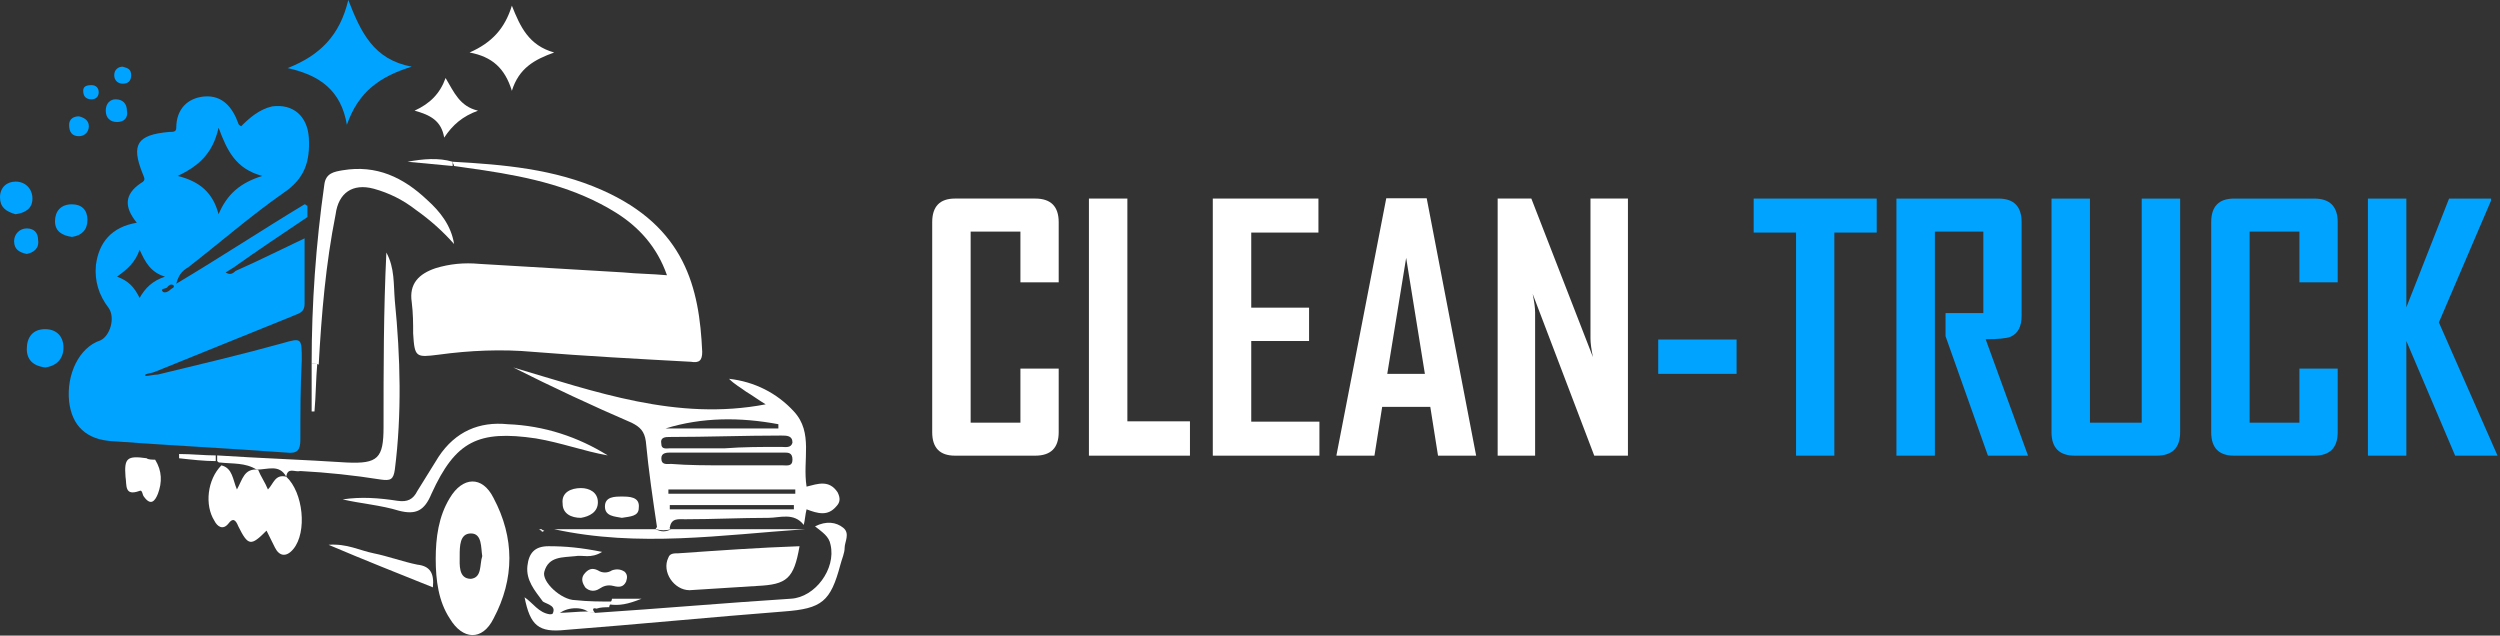 <svg width="177" height="45" viewBox="0 0 177 45" fill="none" xmlns="http://www.w3.org/2000/svg">
<rect x="0" y="0" width="177" height="45" fill="#333333" stroke="none"/>
<path d="M122.95 26.469H117.402V24.038H122.95V26.469Z" fill="#00A3FF"/>
<path d="M132.872 16.466H129.871V32.261H127.161V16.466H124.16V14.059H132.872V16.466Z" fill="#00A3FF"/>
<path d="M143.584 32.261H140.746L137.745 23.805C137.745 23.805 137.745 23.259 137.745 22.166H140.42V16.396H136.989V32.261H134.267V14.059H141.49C142.584 14.059 143.13 14.617 143.13 15.733V22.352C143.13 23.119 142.871 23.616 142.351 23.84C142.072 23.957 141.483 24.015 140.583 24.015L143.584 32.261Z" fill="#00A3FF"/>
<path d="M154.354 30.598C154.354 31.707 153.796 32.261 152.679 32.261H146.899C145.798 32.261 145.247 31.707 145.247 30.598V14.059H147.969V29.923H151.633V14.059H154.354V30.598Z" fill="#00A3FF"/>
<path d="M165.509 30.598C165.509 31.707 164.954 32.261 163.845 32.261H158.169C157.092 32.261 156.553 31.707 156.553 30.598V15.733C156.553 14.617 157.092 14.059 158.169 14.059H163.845C164.954 14.059 165.509 14.617 165.509 15.733V19.991H162.799V16.396H159.274V29.923H162.799V26.097H165.509V30.598Z" fill="#00A3FF"/>
<path d="M176.826 32.261H173.825L170.37 24.143V32.261H167.649V14.059H170.37V21.758L173.394 14.059H176.372V14.187L172.673 22.828L176.826 32.261Z" fill="#00A3FF"/>
<path d="M74.956 30.598C74.956 31.707 74.401 32.261 73.293 32.261H67.617C66.539 32.261 66 31.707 66 30.598V15.733C66 14.617 66.539 14.058 67.617 14.058H73.293C74.401 14.058 74.956 14.617 74.956 15.733V19.99H72.246V16.396H68.722V29.923H72.246V26.097H74.956V30.598Z" fill="white"/>
<path d="M84.249 32.261H77.096V14.058H79.818V29.83H84.249V32.261Z" fill="white"/>
<path d="M93.415 32.261H85.866V14.058H93.345V16.466H88.588V21.782H92.682V24.143H88.588V29.853H93.415V32.261Z" fill="white"/>
<path d="M104.511 32.261H101.812L101.265 28.807H97.858L97.311 32.261H94.624V32.215L98.148 14.035H101.01L104.511 32.261ZM100.882 26.469L99.556 18.257L98.218 26.469H100.882Z" fill="white"/>
<path d="M115.258 32.261H112.873L108.512 20.805C108.628 21.363 108.686 21.801 108.686 22.119V32.261H106.034V14.058H108.419L112.78 25.282C112.664 24.724 112.606 24.286 112.606 23.968V14.058H115.258V32.261Z" fill="white"/>
<g clip-path="url(#clip0_32482_752)">
<path d="M21.565 16.875C21.565 18.381 21.565 19.988 21.565 21.495C21.565 22.198 21.066 22.198 20.667 22.399C17.472 23.705 14.177 25.011 10.983 26.317C10.783 26.417 10.483 26.417 10.284 26.517V26.618C10.583 26.618 10.883 26.517 11.182 26.517C14.078 25.814 17.073 25.111 19.968 24.308C21.365 23.906 21.365 23.906 21.365 25.513C21.266 27.421 21.266 29.33 21.266 31.138C21.266 31.841 21.066 32.142 20.267 32.042C16.174 31.741 12.081 31.54 7.988 31.238C6.091 31.138 5.093 30.134 4.893 28.426C4.693 26.517 5.592 24.609 7.089 24.107C7.788 23.805 8.187 22.5 7.688 21.796C6.989 20.892 6.69 19.888 6.79 18.783C6.989 17.176 7.888 16.071 9.685 15.77C8.786 14.665 8.786 13.761 9.984 12.957C10.384 12.756 10.184 12.555 10.084 12.254C9.286 10.245 9.685 9.542 11.981 9.341C12.28 9.341 12.48 9.341 12.48 9.04C12.48 7.734 13.279 6.93 14.477 6.83C15.775 6.729 16.474 7.633 16.873 8.738C16.873 8.738 16.873 8.839 17.073 8.939C17.672 8.337 18.37 7.734 19.269 7.533C20.766 7.332 21.765 8.236 21.865 9.743C21.964 11.45 21.565 12.656 20.068 13.66C17.771 15.267 15.575 17.176 13.379 18.884C13.079 19.084 12.68 19.285 12.48 20.089C15.675 18.18 18.57 16.272 21.565 14.464C21.665 14.464 21.665 14.564 21.765 14.564C21.765 14.866 21.765 15.066 21.765 15.368C19.968 16.573 18.171 17.779 16.474 18.984C16.274 19.084 16.174 19.185 15.974 19.285C16.274 19.486 16.474 19.386 16.673 19.185C18.271 18.482 19.868 17.678 21.565 16.875ZM11.881 20.29C11.781 20.491 11.382 20.39 11.482 20.591C11.582 20.792 11.881 20.692 12.081 20.491C12.181 20.39 12.38 20.39 12.28 20.189C12.081 20.089 11.981 20.189 11.881 20.29ZM15.475 9.04C15.076 10.848 14.078 11.752 12.58 12.455C14.177 12.857 15.076 13.66 15.475 15.167C16.074 13.761 16.973 12.957 18.57 12.455C16.673 11.953 16.074 10.647 15.475 9.04ZM8.287 19.587C9.086 19.888 9.485 20.29 9.885 21.093C10.284 20.39 10.783 19.888 11.681 19.587C10.683 19.285 10.284 18.582 9.885 17.678C9.585 18.582 8.986 19.084 8.287 19.587Z" fill="#00A3FF"/>
<path d="M20.366 4.821C22.662 3.917 24.06 2.511 24.659 0C25.558 2.31 26.456 4.219 29.152 4.721C26.855 5.424 25.358 6.529 24.559 8.839C24.16 6.429 22.662 5.324 20.366 4.821Z" fill="#00A3FF"/>
<path d="M3.195 26.016C2.397 25.915 1.897 25.514 1.897 24.71C1.897 23.906 2.297 23.304 3.195 23.304C3.994 23.304 4.493 23.806 4.493 24.61C4.493 25.413 3.994 25.915 3.195 26.016Z" fill="#00A3FF"/>
<path d="M1.098 15.168C0.399 14.967 0 14.665 0 13.962C0 13.259 0.499 12.857 1.098 12.857C1.797 12.857 2.296 13.36 2.296 14.063C2.296 14.766 1.797 15.067 1.098 15.168Z" fill="#00A3FF"/>
<path d="M5.092 16.775C4.393 16.675 3.894 16.373 3.894 15.67C3.894 14.967 4.293 14.465 5.092 14.465C5.79 14.465 6.19 14.867 6.19 15.57C6.19 16.273 5.79 16.675 5.092 16.775Z" fill="#00A3FF"/>
<path d="M1.897 17.979C1.397 17.878 0.998 17.678 0.998 17.075C0.998 16.573 1.397 16.171 1.897 16.171C2.396 16.171 2.695 16.472 2.695 16.974C2.795 17.577 2.396 17.878 1.897 17.979Z" fill="#00A3FF"/>
<path d="M8.286 8.638C7.787 8.638 7.487 8.337 7.487 7.835C7.487 7.333 7.787 7.031 8.186 7.031C8.685 7.031 8.985 7.333 8.985 7.835C9.085 8.337 8.785 8.638 8.286 8.638Z" fill="#00A3FF"/>
<path d="M5.591 8.236C5.991 8.337 6.29 8.538 6.29 8.939C6.29 9.341 5.991 9.643 5.591 9.643C5.092 9.643 4.893 9.341 4.893 8.839C4.893 8.437 5.192 8.236 5.591 8.236Z" fill="#00A3FF"/>
<path d="M8.686 4.721C9.085 4.821 9.285 4.922 9.285 5.323C9.285 5.725 9.085 5.926 8.686 5.926C8.386 5.926 8.087 5.725 8.087 5.323C8.087 4.922 8.386 4.721 8.686 4.721Z" fill="#00A3FF"/>
<path d="M6.49 6.027C6.789 6.027 6.989 6.228 6.989 6.53C6.989 6.831 6.789 7.032 6.49 7.032C6.09 7.032 5.891 6.831 5.891 6.429C5.891 6.128 6.09 6.027 6.49 6.027Z" fill="#00A3FF"/>
<path d="M32.046 11.451C35.64 11.652 39.234 11.953 42.629 13.46C48.519 16.072 49.517 20.391 49.717 24.911C49.717 25.514 49.517 25.715 48.918 25.614C45.224 25.413 41.431 25.212 37.737 24.911C35.54 24.71 33.244 24.811 31.048 25.112C29.451 25.313 29.351 25.313 29.251 23.605C29.251 22.902 29.251 22.199 29.151 21.395C28.951 20.09 29.65 19.386 30.848 18.985C31.846 18.683 32.845 18.583 33.943 18.683C37.337 18.884 40.732 19.085 44.126 19.286C45.124 19.386 46.123 19.386 47.221 19.487C46.522 17.478 45.224 16.072 43.627 15.067C40.732 13.259 37.537 12.556 34.242 12.054C33.544 11.953 32.845 11.853 32.146 11.752C32.146 11.652 32.046 11.552 32.046 11.451Z" fill="white"/>
<path d="M46.523 37.366C46.223 35.357 45.924 33.348 45.724 31.239C45.624 30.536 45.325 30.234 44.726 29.933C41.931 28.728 39.135 27.422 36.34 26.016C42.13 27.723 47.92 29.833 54.21 28.627C53.711 28.326 53.312 28.025 52.812 27.723C52.413 27.422 52.014 27.221 51.614 26.819C53.411 27.02 55.009 27.824 56.207 29.13C57.604 30.636 56.806 32.545 57.105 34.453C57.904 34.252 58.703 33.951 59.302 34.855C59.501 35.257 59.501 35.558 59.202 35.859C58.603 36.562 57.904 36.362 57.105 36.06C57.005 36.462 57.005 36.763 56.906 37.165C56.207 36.261 55.208 36.663 54.41 36.663C52.413 36.663 50.516 36.763 48.52 36.763C48.02 36.763 47.521 36.663 47.421 37.366C47.022 37.366 46.822 37.366 46.523 37.366ZM51.415 32.946C52.713 32.946 54.01 32.946 55.408 32.946C55.708 32.946 56.107 33.047 56.107 32.545C56.107 32.042 55.807 32.042 55.508 32.042C52.812 32.042 50.117 32.042 47.521 32.042C47.222 32.042 46.822 32.042 46.822 32.444C46.822 32.946 47.222 32.846 47.521 32.846C48.719 32.946 50.117 32.946 51.415 32.946ZM51.315 31.741C52.613 31.641 53.911 31.641 55.308 31.641C55.608 31.641 56.007 31.741 56.107 31.339C56.107 30.837 55.708 30.837 55.308 30.837C52.713 30.837 50.017 30.938 47.421 30.938C47.122 30.938 46.722 30.938 46.822 31.44C46.822 31.841 47.222 31.741 47.421 31.741C48.719 31.741 50.017 31.741 51.315 31.741ZM56.307 34.955C56.307 34.855 56.307 34.755 56.307 34.654C53.312 34.654 50.317 34.654 47.322 34.654C47.322 34.755 47.322 34.855 47.322 34.955C50.317 34.955 53.312 34.955 56.307 34.955ZM47.122 30.335C49.817 30.335 52.413 30.335 55.109 30.335C55.109 30.234 55.109 30.134 55.109 30.034C52.413 29.531 49.718 29.531 47.122 30.335ZM47.421 35.759C47.421 35.859 47.421 35.96 47.421 36.06C50.317 36.06 53.312 36.06 56.207 36.06C56.207 35.96 56.207 35.859 56.207 35.759C53.312 35.759 50.416 35.759 47.421 35.759Z" fill="white"/>
<path d="M30.849 39.576C30.849 38.069 31.048 36.563 31.847 35.257C32.745 33.75 34.143 33.65 34.942 35.257C36.439 38.069 36.439 40.982 34.942 43.795C34.143 45.402 32.745 45.301 31.847 43.795C31.048 42.589 30.849 41.083 30.849 39.576ZM34.143 39.375C34.043 38.773 34.143 37.768 33.344 37.768C32.546 37.768 32.546 38.672 32.546 39.375C32.546 39.978 32.446 40.982 33.344 40.982C34.143 40.882 33.944 39.978 34.143 39.375Z" fill="white"/>
<path d="M42.13 43.393C46.723 43.091 51.315 42.69 56.007 42.388C57.704 42.288 59.202 40.279 58.803 38.571C58.703 37.969 58.204 37.667 57.704 37.266C58.503 36.864 59.202 36.964 59.701 37.366C60.2 37.768 59.801 38.37 59.801 38.772C59.801 39.174 59.601 39.576 59.501 39.978C58.803 42.589 58.204 43.091 55.508 43.292C50.317 43.694 45.225 44.196 40.034 44.598C38.137 44.799 37.538 44.297 37.139 42.288C37.738 42.69 38.137 43.393 38.936 43.493C39.135 43.493 39.335 43.393 39.435 43.393C40.134 43.393 40.932 43.292 41.631 43.292C41.831 43.393 42.031 43.393 42.13 43.393Z" fill="white"/>
<path d="M20.268 33.751C21.466 34.856 21.765 37.668 20.767 38.874C20.268 39.476 19.769 39.376 19.469 38.773C19.27 38.371 19.07 37.97 18.87 37.568C17.772 38.673 17.572 38.673 16.874 37.267C16.674 36.764 16.474 36.664 16.175 37.066C15.775 37.568 15.376 37.267 15.176 36.865C14.478 35.76 14.677 33.952 15.676 32.947C16.474 33.148 16.474 33.952 16.774 34.655C17.173 33.952 17.273 33.148 18.271 33.249C18.471 33.751 18.77 34.153 18.97 34.655C19.369 34.253 19.469 33.55 20.268 33.751Z" fill="white"/>
<path d="M20.267 33.75C19.768 32.846 18.969 33.248 18.17 33.248C17.372 32.746 16.473 32.846 15.575 32.746C15.475 32.746 15.475 32.746 15.375 32.645C15.375 32.545 15.375 32.344 15.375 32.244C18.47 32.445 21.465 32.545 24.56 32.746C26.756 32.846 27.155 32.445 27.155 30.235C27.155 26.116 27.155 21.998 27.355 17.88C27.954 18.985 27.854 20.09 27.954 21.295C28.353 25.313 28.453 29.331 27.954 33.248C27.854 33.951 27.654 34.052 26.956 33.951C25.059 33.65 23.162 33.449 21.265 33.349C20.866 33.449 20.367 33.047 20.267 33.75Z" fill="white"/>
<path d="M56.607 38.672C56.207 40.982 55.708 41.384 53.612 41.484C52.014 41.585 50.417 41.685 48.82 41.786C47.721 41.786 46.823 40.48 47.322 39.475C47.422 39.174 47.721 39.174 48.021 39.174C50.916 38.973 53.712 38.772 56.607 38.672Z" fill="white"/>
<path d="M22.065 25.716C22.065 21.497 22.365 17.278 22.964 13.059C23.064 12.256 23.663 12.155 24.262 12.055C26.658 11.653 28.555 12.557 30.252 14.164C31.15 14.968 31.949 15.972 32.149 17.278C31.35 16.374 30.451 15.571 29.453 14.867C28.555 14.164 27.556 13.662 26.458 13.361C24.961 12.959 23.962 13.662 23.763 15.169C23.064 18.684 22.764 22.2 22.565 25.816C22.365 25.716 22.265 25.716 22.065 25.716Z" fill="white"/>
<path d="M43.029 32.244C41.332 31.943 39.735 31.34 37.938 31.039C33.845 30.436 32.247 31.239 30.55 34.956C30.051 36.161 29.452 36.463 28.254 36.161C26.956 35.76 25.559 35.659 24.261 35.358C25.559 35.157 26.856 35.257 28.154 35.458C28.853 35.559 29.252 35.358 29.552 34.755C30.051 33.952 30.55 33.148 31.049 32.344C32.247 30.536 33.945 29.833 35.941 30.034C38.537 30.135 40.933 30.938 43.029 32.244Z" fill="white"/>
<path d="M33.246 3.717C34.843 3.014 35.742 2.009 36.241 0.402C36.84 1.909 37.439 3.215 39.236 3.717C37.838 4.219 36.74 4.822 36.241 6.429C35.742 4.822 34.843 4.018 33.246 3.717Z" fill="white"/>
<path d="M39.535 43.493C39.336 43.493 39.136 43.594 39.036 43.594C39.535 42.891 38.737 42.79 38.437 42.589C37.838 41.786 37.239 41.083 37.339 40.078C37.439 39.174 37.838 38.672 38.837 38.672C40.035 38.672 41.133 38.772 42.63 39.074C41.832 39.576 41.233 39.275 40.733 39.375C39.835 39.475 38.837 39.375 38.537 40.48C38.337 41.183 39.735 42.489 40.733 42.489C41.632 42.589 42.53 42.589 43.329 42.589C43.229 42.69 43.129 42.891 43.129 42.991C42.83 42.991 42.53 42.991 42.231 43.092C41.931 42.991 41.931 43.192 42.131 43.393C42.031 43.393 41.832 43.393 41.732 43.393C41.233 42.891 40.035 42.991 39.535 43.493Z" fill="white"/>
<path d="M47.522 37.468C50.716 37.468 53.811 37.468 57.006 37.468C51.115 37.87 45.225 38.774 39.235 37.468C41.631 37.468 44.027 37.468 46.423 37.468C46.823 37.669 47.122 37.669 47.522 37.468Z" fill="white"/>
<path d="M31.448 9.743C31.248 8.538 30.45 8.136 29.352 7.835C30.45 7.332 31.149 6.629 31.548 5.524C32.147 6.529 32.546 7.533 33.844 7.835C32.746 8.236 32.047 8.839 31.448 9.743Z" fill="white"/>
<path d="M23.262 38.572C24.56 38.471 25.458 38.974 26.456 39.174C27.455 39.375 28.553 39.777 29.551 39.978C30.45 40.078 30.749 40.581 30.649 41.585C28.154 40.581 25.857 39.677 23.262 38.572Z" fill="white"/>
<path d="M10.983 32.544C11.482 33.348 11.482 34.151 11.182 34.955C10.983 35.457 10.683 35.859 10.184 35.156C10.084 35.056 10.084 34.654 9.884 34.754C8.786 35.156 8.986 34.352 8.886 33.75C8.786 32.444 8.986 32.243 10.384 32.444C10.483 32.544 10.783 32.544 10.983 32.544Z" fill="white"/>
<path d="M41.132 36.664C40.433 36.664 39.834 36.363 39.834 35.66C39.734 34.856 40.433 34.555 41.132 34.555C41.731 34.555 42.33 34.856 42.33 35.559C42.33 36.262 41.731 36.564 41.132 36.664Z" fill="white"/>
<path d="M43.428 41.485C43.029 41.384 42.729 41.485 42.43 41.685C42.13 41.886 41.731 41.886 41.431 41.585C41.232 41.284 41.132 40.982 41.331 40.681C41.631 40.279 41.931 40.179 42.33 40.38C42.629 40.581 43.029 40.581 43.328 40.38C43.628 40.279 43.927 40.279 44.227 40.48C44.426 40.681 44.426 40.882 44.327 41.183C44.127 41.585 43.827 41.585 43.428 41.485Z" fill="white"/>
<path d="M44.027 36.663C43.528 36.562 42.829 36.562 42.829 35.859C42.829 35.156 43.528 35.156 44.027 35.156C44.526 35.156 45.325 35.156 45.225 35.96C45.225 36.562 44.626 36.562 44.027 36.663Z" fill="white"/>
<path d="M22.065 25.715C22.165 25.715 22.365 25.715 22.465 25.715C22.365 26.82 22.365 28.025 22.265 29.13C22.165 29.13 22.165 29.13 22.065 29.13C22.065 28.025 22.065 26.92 22.065 25.715Z" fill="white"/>
<path d="M32.047 11.452C32.047 11.552 32.047 11.653 32.047 11.753C30.949 11.653 29.951 11.552 28.852 11.452C29.951 11.251 31.049 11.151 32.047 11.452Z" fill="white"/>
<path d="M12.68 32.445C12.68 32.344 12.68 32.244 12.68 32.144C13.578 32.144 14.477 32.244 15.275 32.244C15.275 32.344 15.275 32.545 15.275 32.646C14.477 32.646 13.578 32.545 12.68 32.445Z" fill="white"/>
<path d="M43.13 42.791C43.23 42.69 43.33 42.489 43.33 42.389C43.928 42.389 44.528 42.389 45.426 42.389C44.428 42.791 43.829 42.891 43.13 42.791Z" fill="white"/>
<path d="M38.537 37.568C38.537 37.669 38.537 37.669 38.537 37.568C38.437 37.669 38.337 37.669 38.337 37.568C38.237 37.568 38.237 37.468 38.138 37.468C38.237 37.468 38.237 37.468 38.337 37.468C38.437 37.568 38.537 37.568 38.537 37.568Z" fill="white"/>
<path d="M47.521 37.468C47.122 37.568 46.822 37.568 46.423 37.468C46.423 37.367 46.523 37.367 46.523 37.267C46.822 37.267 47.022 37.267 47.321 37.267C47.421 37.367 47.421 37.468 47.521 37.468Z" fill="white"/>
</g>
<defs>
<clipPath id="clip0_32482_752">
<rect width="60" height="45" fill="white"/>
</clipPath>
</defs>
</svg>
